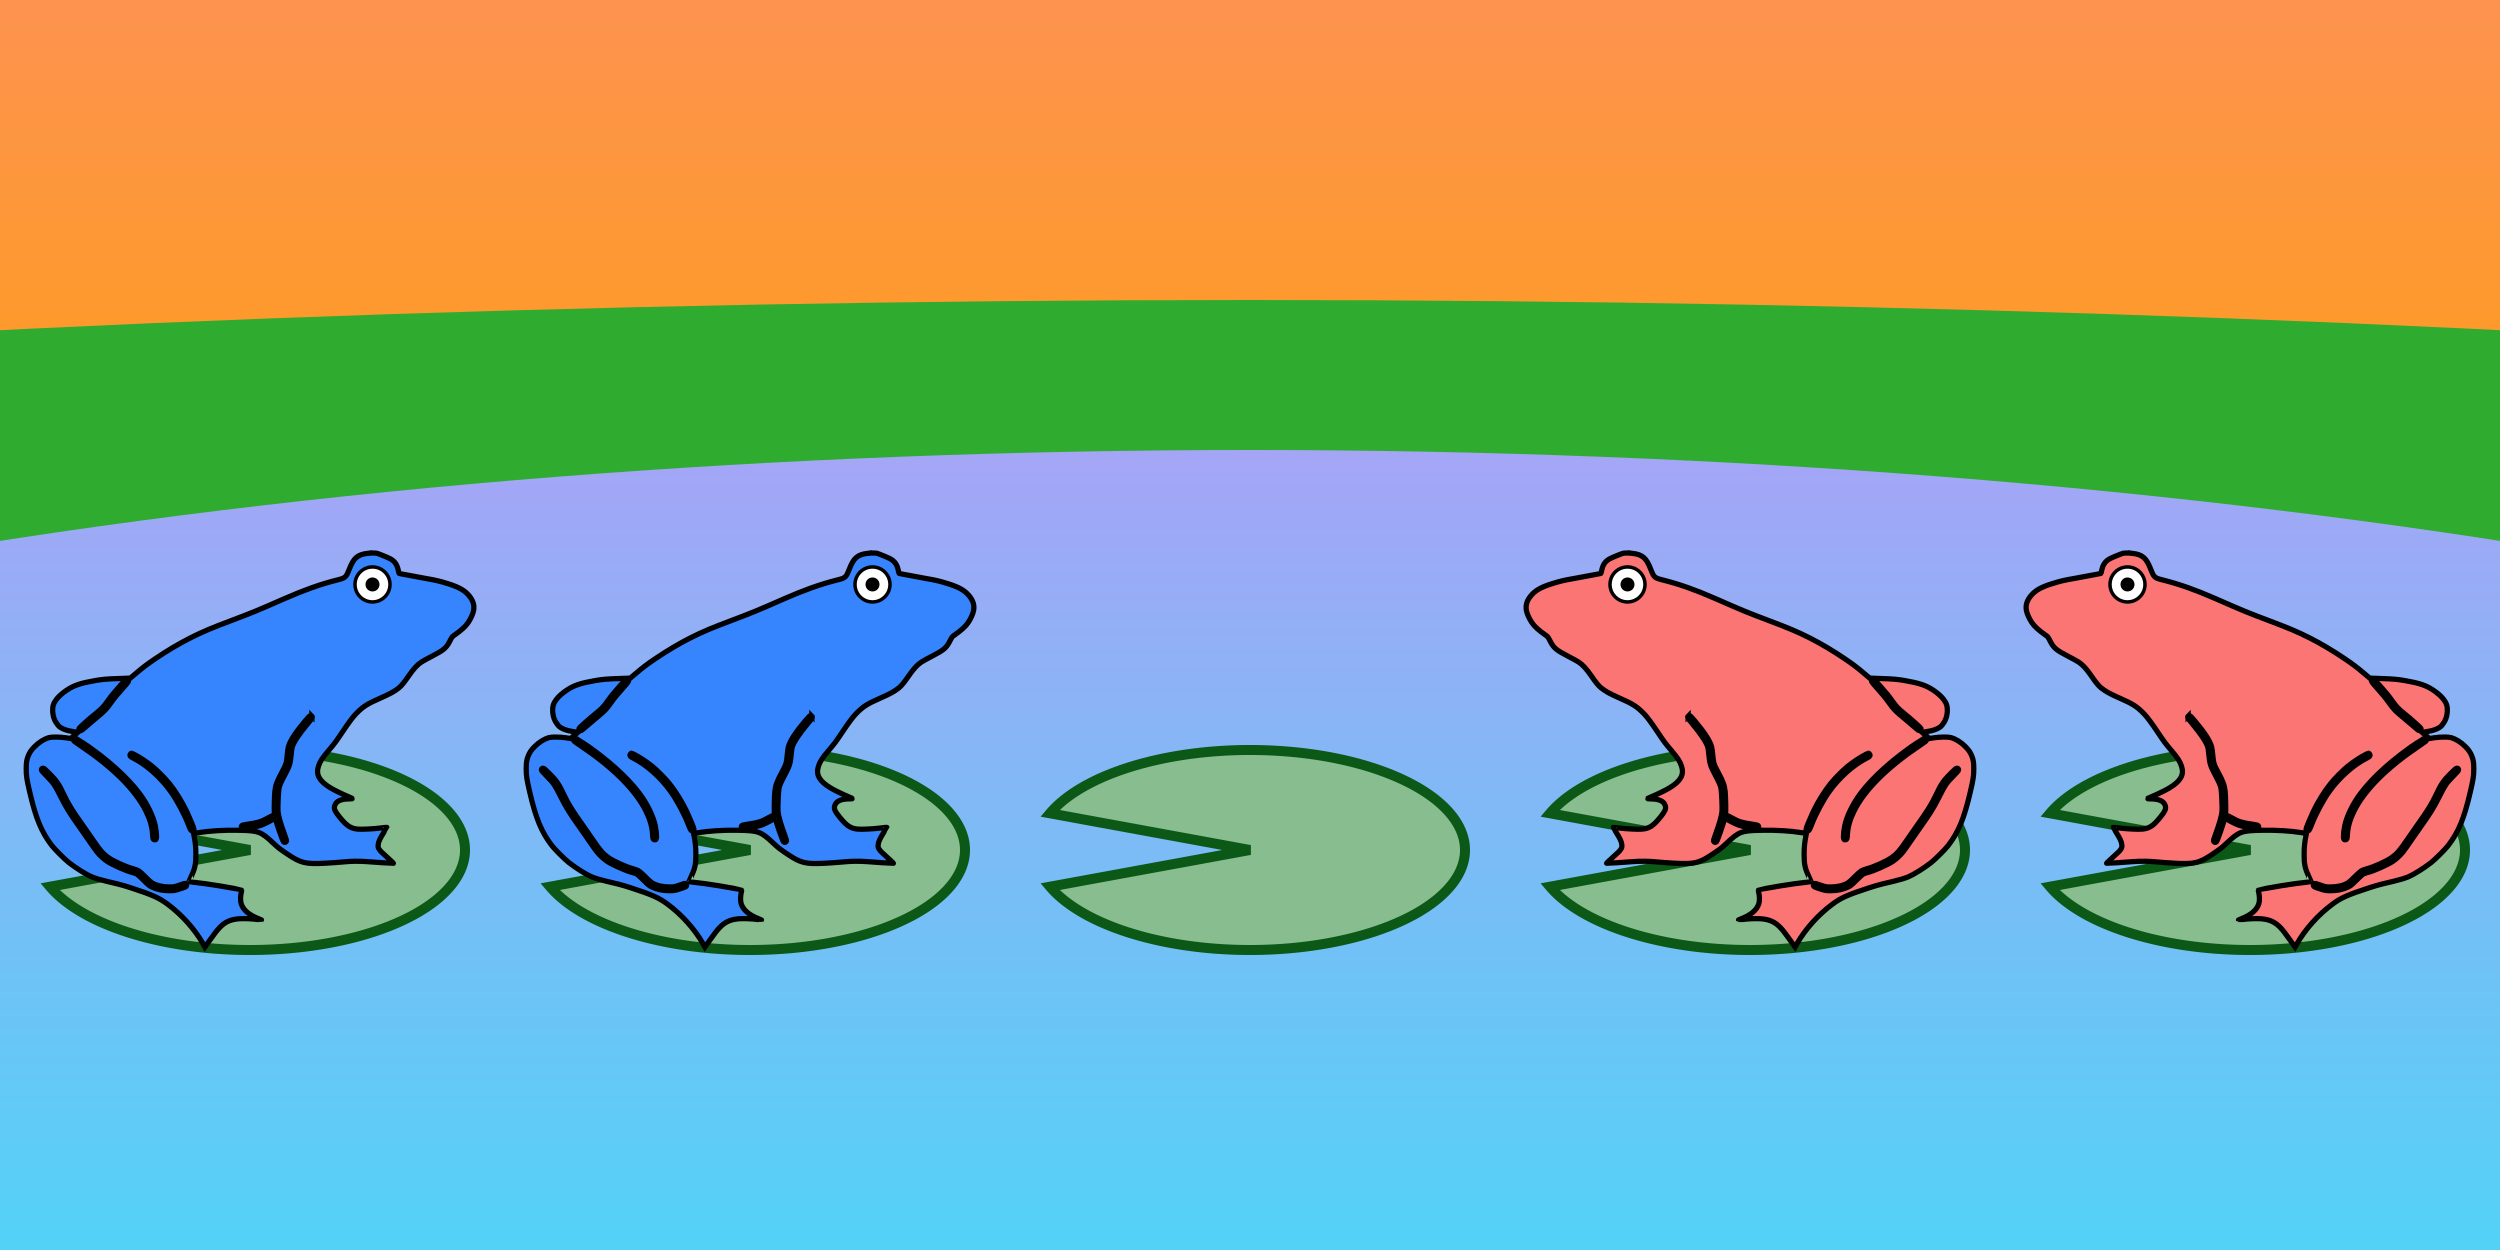 <?xml version="1.0"  encoding="utf-8"?><svg version="1.0" xmlns="http://www.w3.org/2000/svg" viewBox="0 5 50 25"><rect x="0" y="5" width="50" height="25" fill="#333333" stroke="none"/><defs><path id="l" d="M-4,0.734A4.3 2 0 1 0 -4,-0.734L0,0z" fill="#88bd90" stroke="#0b5817" stroke-width="0.2"/><linearGradient id="water" x1="0" x2="0" y1="0" y2="1"><stop offset="0%" stop-color="#a5a5f6"/><stop offset="100%" stop-color="#00fff7"/></linearGradient><linearGradient id="sky" x1="0" x2="0" y1="0" y2="1"><stop offset="0%" stop-color="#f97ad3"/><stop offset="100%" stop-color="#ffa200"/></linearGradient><g id="b" transform="scale(0.007) translate(-640, -563)"><path transform="translate(0,1126) scale(0.1,-0.1)" stroke="#000" stroke-width="150" fill="#3784ff" d="M9756 11249 c-281 -36 -392 -131 -511 -434 -99 -253 -115 -268 -340 -324 -493 -124 -942 -283 -1530 -541 -758 -333 -916 -398 -1505 -620 -580 -218 -834 -326 -1159 -490 -342 -173 -665 -364 -1026 -608 -229 -155 -338 -238 -552 -419 l-153 -129 -327 -12 c-364 -13 -461 -22 -673 -58 -421 -72 -618 -139 -827 -282 -118 -81 -211 -163 -274 -242 -95 -119 -125 -214 -116 -370 9 -146 61 -275 159 -392 69 -83 243 -150 471 -180 l90 -12 -39 -34 c-21 -18 -69 -58 -106 -88 l-66 -55 -139 21 c-163 24 -392 27 -468 6 -141 -38 -296 -134 -420 -260 -94 -95 -140 -163 -182 -266 -45 -112 -57 -191 -57 -375 1 -198 14 -284 99 -651 175 -758 337 -1149 633 -1534 87 -112 361 -386 487 -486 192 -152 502 -346 650 -407 104 -43 244 -85 420 -127 94 -22 238 -56 320 -76 83 -20 247 -67 365 -106 633 -207 819 -290 1065 -473 410 -305 776 -714 1014 -1133 l53 -92 145 202 c166 232 194 269 278 357 152 161 315 233 563 250 135 9 372 -1 530 -23 53 -7 98 -12 100 -11 1 1 -31 14 -70 30 -287 111 -449 249 -510 433 -24 74 -23 222 2 317 10 39 15 73 12 76 -8 7 -365 73 -637 118 -256 43 -593 89 -742 103 -71 6 -129 12 -131 13 -1 1 24 58 57 126 119 248 146 372 145 664 0 201 -17 354 -59 561 l-7 31 134 21 c325 52 735 77 1143 69 589 -12 644 -33 1010 -377 133 -125 175 -157 393 -304 384 -258 518 -290 1074 -261 167 9 400 25 518 37 238 23 440 26 685 9 88 -6 290 -21 448 -32 158 -11 295 -19 303 -17 8 2 -49 59 -138 138 -195 173 -241 220 -274 275 -23 40 -26 54 -22 113 4 84 50 184 167 367 45 69 81 130 81 134 0 4 -75 -3 -167 -16 -213 -28 -565 -45 -679 -32 -196 22 -310 100 -509 349 -130 162 -159 229 -136 313 38 135 172 199 423 201 59 1 104 4 100 7 -4 3 -65 29 -137 59 -151 62 -395 181 -504 247 -321 194 -424 378 -345 619 43 135 111 239 294 454 169 198 207 250 388 521 176 264 291 418 378 511 205 215 327 294 714 463 263 114 407 194 529 294 69 56 156 164 281 347 131 191 244 314 359 388 41 27 173 100 294 162 346 180 416 238 517 436 57 112 68 127 119 162 218 153 329 254 407 371 75 114 133 243 152 337 29 149 -11 285 -125 423 -125 152 -284 244 -585 340 -246 78 -365 107 -648 155 -135 23 -354 64 -488 91 -134 27 -252 49 -263 49 -11 0 -21 6 -23 13 -2 6 -11 47 -21 90 -34 155 -98 247 -220 317 -56 32 -330 146 -385 160 -43 12 -181 11 -274 -1z m-6838 -3611 c30 -30 12 -62 -115 -203 -187 -208 -272 -311 -377 -458 -124 -175 -188 -243 -364 -385 -81 -66 -221 -185 -312 -265 -99 -88 -173 -147 -186 -147 -30 0 -58 34 -51 62 7 25 279 269 494 442 156 126 214 188 333 356 104 146 169 225 367 448 120 135 149 162 172 162 15 0 32 -5 39 -12z m5250 -1040 c29 -29 11 -60 -114 -210 -260 -311 -419 -553 -452 -690 -7 -25 -19 -120 -27 -210 -23 -248 -44 -314 -190 -588 -98 -184 -139 -279 -156 -360 -18 -90 -39 -568 -29 -668 16 -147 71 -342 197 -686 51 -140 53 -150 38 -172 -18 -29 -55 -31 -78 -6 -26 29 -205 539 -222 635 -6 33 -25 63 -25 39 0 -13 -278 -159 -365 -191 -98 -35 -183 -54 -389 -86 -144 -22 -162 -23 -183 -10 -27 18 -30 56 -5 77 10 10 71 24 162 38 314 46 385 68 590 183 75 42 137 70 156 70 l30 1 -9 61 c-10 68 -1 482 13 619 19 178 56 281 202 552 120 222 131 259 152 494 9 91 23 192 31 225 44 170 201 413 483 748 103 123 128 147 151 147 15 0 32 -5 39 -12z m-6558 -751 c687 -459 1269 -978 1628 -1454 223 -295 399 -656 456 -933 21 -103 36 -232 36 -306 0 -71 -21 -101 -64 -90 -36 9 -43 28 -49 151 -12 220 -72 430 -191 671 -300 604 -933 1237 -1858 1860 -205 138 -208 141 -208 170 0 29 37 56 65 48 11 -4 94 -56 185 -117z m1473 -338 c157 -80 355 -209 522 -343 130 -104 377 -352 488 -491 178 -221 361 -516 498 -800 74 -155 209 -481 209 -506 0 -21 -32 -49 -56 -49 -31 0 -42 19 -109 190 -119 305 -323 686 -504 939 -285 399 -688 758 -1069 950 -72 36 -92 55 -92 86 0 19 31 55 48 55 1 0 31 -14 65 -31z m-2421 -544 c213 -213 274 -301 427 -625 125 -263 231 -434 539 -868 92 -130 221 -316 287 -412 202 -299 286 -396 440 -505 147 -105 508 -267 711 -320 55 -14 124 -40 154 -58 31 -19 112 -91 192 -172 75 -77 161 -155 190 -172 122 -74 303 -117 493 -117 121 0 137 3 240 36 61 19 131 44 157 54 60 23 98 10 98 -35 0 -16 -6 -34 -14 -40 -22 -18 -132 -59 -245 -91 -92 -26 -120 -30 -237 -30 -191 0 -346 33 -504 108 -66 31 -94 54 -229 189 -85 85 -173 165 -195 178 -23 13 -81 33 -129 45 -173 43 -562 215 -716 317 -98 66 -209 167 -291 268 -32 39 -126 172 -210 295 -85 124 -208 302 -275 395 -289 405 -397 579 -551 887 -168 337 -202 387 -395 583 -119 121 -159 168 -159 186 0 32 17 49 50 49 21 0 58 -31 172 -145z" /><circle cx="990" cy="90" r="50" fill="#fff" stroke="#000" stroke-width="10"/><circle cx="990" cy="90" r="20" fill="#000"/></g><g id="r" transform="scale(0.007) translate(640, -563)"><g transform="scale(-1,1)"><path transform="translate(0,1126) scale(0.1,-0.1)" stroke="#000" stroke-width="150" fill="#fb7575" d="M9756 11249 c-281 -36 -392 -131 -511 -434 -99 -253 -115 -268 -340 -324 -493 -124 -942 -283 -1530 -541 -758 -333 -916 -398 -1505 -620 -580 -218 -834 -326 -1159 -490 -342 -173 -665 -364 -1026 -608 -229 -155 -338 -238 -552 -419 l-153 -129 -327 -12 c-364 -13 -461 -22 -673 -58 -421 -72 -618 -139 -827 -282 -118 -81 -211 -163 -274 -242 -95 -119 -125 -214 -116 -370 9 -146 61 -275 159 -392 69 -83 243 -150 471 -180 l90 -12 -39 -34 c-21 -18 -69 -58 -106 -88 l-66 -55 -139 21 c-163 24 -392 27 -468 6 -141 -38 -296 -134 -420 -260 -94 -95 -140 -163 -182 -266 -45 -112 -57 -191 -57 -375 1 -198 14 -284 99 -651 175 -758 337 -1149 633 -1534 87 -112 361 -386 487 -486 192 -152 502 -346 650 -407 104 -43 244 -85 420 -127 94 -22 238 -56 320 -76 83 -20 247 -67 365 -106 633 -207 819 -290 1065 -473 410 -305 776 -714 1014 -1133 l53 -92 145 202 c166 232 194 269 278 357 152 161 315 233 563 250 135 9 372 -1 530 -23 53 -7 98 -12 100 -11 1 1 -31 14 -70 30 -287 111 -449 249 -510 433 -24 74 -23 222 2 317 10 39 15 73 12 76 -8 7 -365 73 -637 118 -256 43 -593 89 -742 103 -71 6 -129 12 -131 13 -1 1 24 58 57 126 119 248 146 372 145 664 0 201 -17 354 -59 561 l-7 31 134 21 c325 52 735 77 1143 69 589 -12 644 -33 1010 -377 133 -125 175 -157 393 -304 384 -258 518 -290 1074 -261 167 9 400 25 518 37 238 23 440 26 685 9 88 -6 290 -21 448 -32 158 -11 295 -19 303 -17 8 2 -49 59 -138 138 -195 173 -241 220 -274 275 -23 40 -26 54 -22 113 4 84 50 184 167 367 45 69 81 130 81 134 0 4 -75 -3 -167 -16 -213 -28 -565 -45 -679 -32 -196 22 -310 100 -509 349 -130 162 -159 229 -136 313 38 135 172 199 423 201 59 1 104 4 100 7 -4 3 -65 29 -137 59 -151 62 -395 181 -504 247 -321 194 -424 378 -345 619 43 135 111 239 294 454 169 198 207 250 388 521 176 264 291 418 378 511 205 215 327 294 714 463 263 114 407 194 529 294 69 56 156 164 281 347 131 191 244 314 359 388 41 27 173 100 294 162 346 180 416 238 517 436 57 112 68 127 119 162 218 153 329 254 407 371 75 114 133 243 152 337 29 149 -11 285 -125 423 -125 152 -284 244 -585 340 -246 78 -365 107 -648 155 -135 23 -354 64 -488 91 -134 27 -252 49 -263 49 -11 0 -21 6 -23 13 -2 6 -11 47 -21 90 -34 155 -98 247 -220 317 -56 32 -330 146 -385 160 -43 12 -181 11 -274 -1z m-6838 -3611 c30 -30 12 -62 -115 -203 -187 -208 -272 -311 -377 -458 -124 -175 -188 -243 -364 -385 -81 -66 -221 -185 -312 -265 -99 -88 -173 -147 -186 -147 -30 0 -58 34 -51 62 7 25 279 269 494 442 156 126 214 188 333 356 104 146 169 225 367 448 120 135 149 162 172 162 15 0 32 -5 39 -12z m5250 -1040 c29 -29 11 -60 -114 -210 -260 -311 -419 -553 -452 -690 -7 -25 -19 -120 -27 -210 -23 -248 -44 -314 -190 -588 -98 -184 -139 -279 -156 -360 -18 -90 -39 -568 -29 -668 16 -147 71 -342 197 -686 51 -140 53 -150 38 -172 -18 -29 -55 -31 -78 -6 -26 29 -205 539 -222 635 -6 33 -25 63 -25 39 0 -13 -278 -159 -365 -191 -98 -35 -183 -54 -389 -86 -144 -22 -162 -23 -183 -10 -27 18 -30 56 -5 77 10 10 71 24 162 38 314 46 385 68 590 183 75 42 137 70 156 70 l30 1 -9 61 c-10 68 -1 482 13 619 19 178 56 281 202 552 120 222 131 259 152 494 9 91 23 192 31 225 44 170 201 413 483 748 103 123 128 147 151 147 15 0 32 -5 39 -12z m-6558 -751 c687 -459 1269 -978 1628 -1454 223 -295 399 -656 456 -933 21 -103 36 -232 36 -306 0 -71 -21 -101 -64 -90 -36 9 -43 28 -49 151 -12 220 -72 430 -191 671 -300 604 -933 1237 -1858 1860 -205 138 -208 141 -208 170 0 29 37 56 65 48 11 -4 94 -56 185 -117z m1473 -338 c157 -80 355 -209 522 -343 130 -104 377 -352 488 -491 178 -221 361 -516 498 -800 74 -155 209 -481 209 -506 0 -21 -32 -49 -56 -49 -31 0 -42 19 -109 190 -119 305 -323 686 -504 939 -285 399 -688 758 -1069 950 -72 36 -92 55 -92 86 0 19 31 55 48 55 1 0 31 -14 65 -31z m-2421 -544 c213 -213 274 -301 427 -625 125 -263 231 -434 539 -868 92 -130 221 -316 287 -412 202 -299 286 -396 440 -505 147 -105 508 -267 711 -320 55 -14 124 -40 154 -58 31 -19 112 -91 192 -172 75 -77 161 -155 190 -172 122 -74 303 -117 493 -117 121 0 137 3 240 36 61 19 131 44 157 54 60 23 98 10 98 -35 0 -16 -6 -34 -14 -40 -22 -18 -132 -59 -245 -91 -92 -26 -120 -30 -237 -30 -191 0 -346 33 -504 108 -66 31 -94 54 -229 189 -85 85 -173 165 -195 178 -23 13 -81 33 -129 45 -173 43 -562 215 -716 317 -98 66 -209 167 -291 268 -32 39 -126 172 -210 295 -85 124 -208 302 -275 395 -289 405 -397 579 -551 887 -168 337 -202 387 -395 583 -119 121 -159 168 -159 186 0 32 17 49 50 49 21 0 58 -31 172 -145z" /><circle cx="990" cy="90" r="50" fill="#fff" stroke="#000" stroke-width="10"/><circle cx="990" cy="90" r="20" fill="#000"/></g></g></defs><path d="M0,-20h50v40h-50z" fill="url(#sky)"/><ellipse cx="25" cy="30" rx="100" ry="19" fill="#2fab2f"/><ellipse cx="25" cy="30" rx="54" ry="16" fill="url(#water)"/><use href="#l" x="5" y="22"/><use href="#l" x="15" y="22"/><use href="#l" x="25" y="22"/><use href="#l" x="35" y="22"/><use href="#l" x="45" y="22"/><use href="#b" x="5" y="20"/><use href="#b" x="15" y="20"/><use href="#r" x="35" y="20"/><use href="#r" x="45" y="20"/></svg>